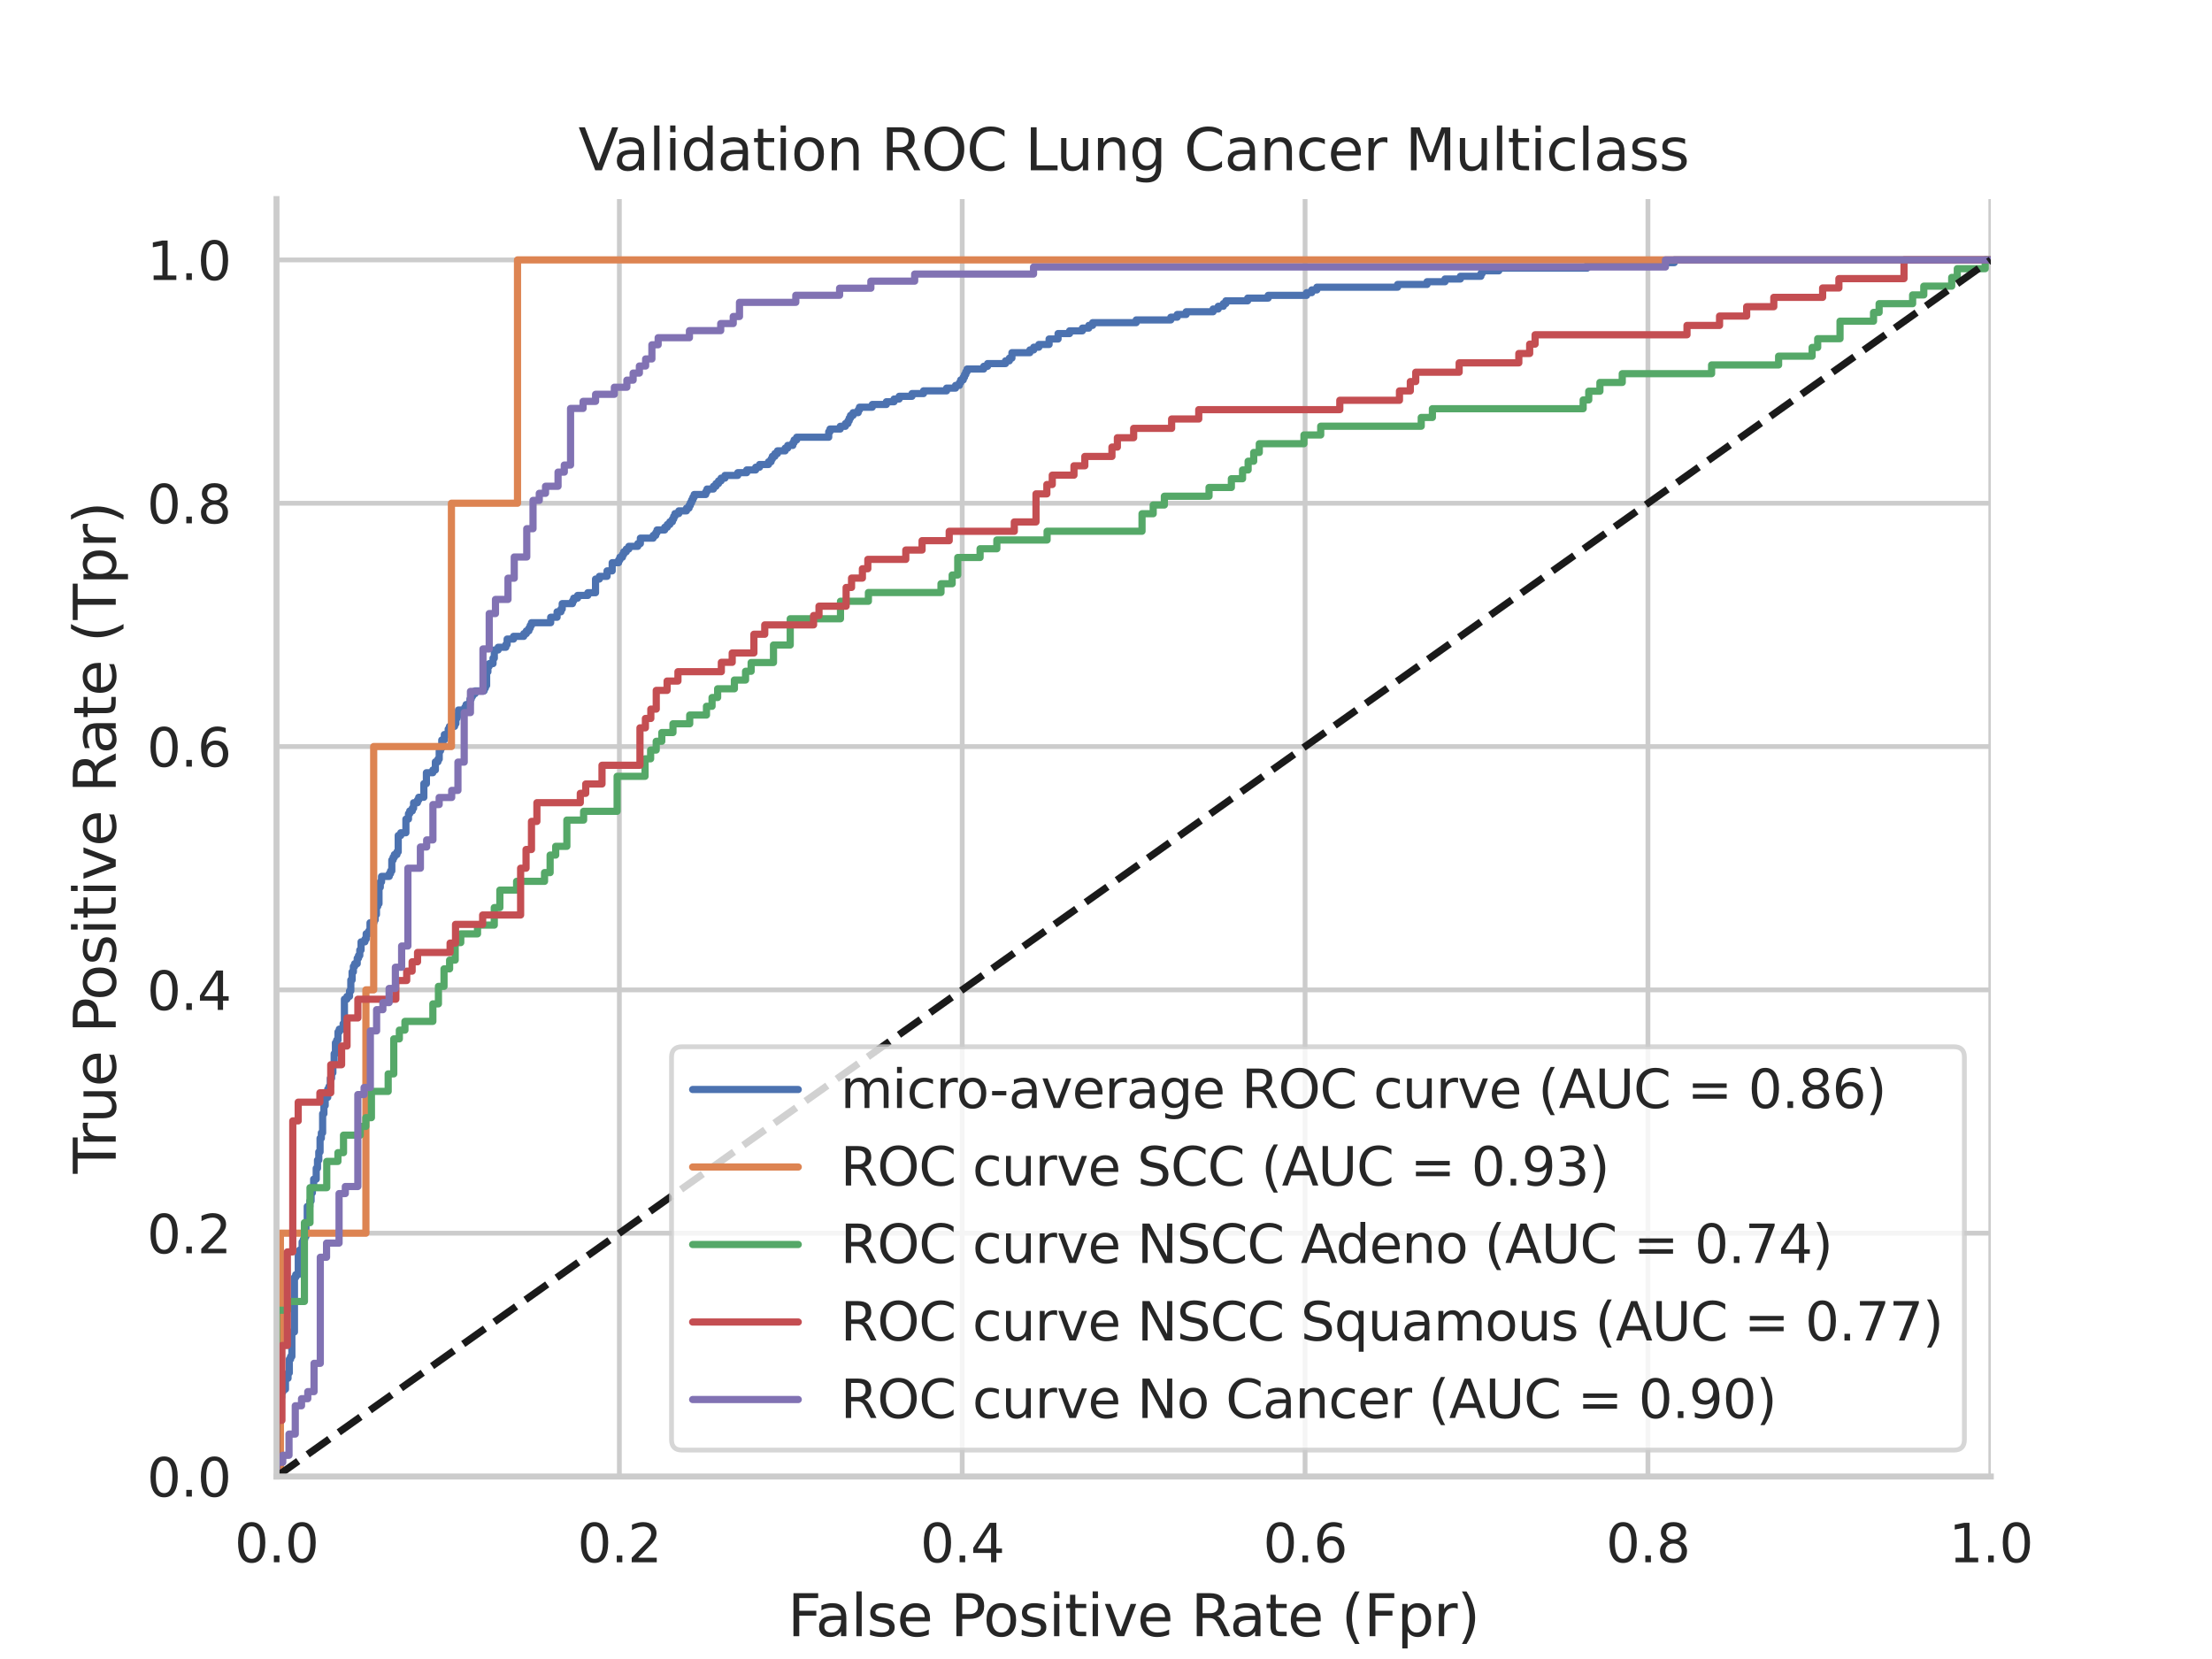 <?xml version="1.0" encoding="utf-8" standalone="no"?>
<!DOCTYPE svg PUBLIC "-//W3C//DTD SVG 1.1//EN"
  "http://www.w3.org/Graphics/SVG/1.1/DTD/svg11.dtd">
<svg xmlns:xlink="http://www.w3.org/1999/xlink" width="460.8pt" height="345.6pt" viewBox="0 0 460.8 345.6" xmlns="http://www.w3.org/2000/svg" version="1.1">
 <defs>
  <style type="text/css">*{stroke-linejoin: round; stroke-linecap: butt}</style>
 </defs>
 <g id="figure_1">
  <g id="patch_1">
   <path d="M 0 345.6 
L 460.8 345.6 
L 460.8 0 
L 0 0 
z
" style="fill: #ffffff"/>
  </g>
  <g id="axes_1">
   <g id="patch_2">
    <path d="M 57.6 307.584 
L 414.72 307.584 
L 414.72 41.472 
L 57.6 41.472 
z
" style="fill: #ffffff"/>
   </g>
   <g id="matplotlib.axis_1">
    <g id="xtick_1">
     <g id="line2d_1">
      <path d="M 57.6 307.584 
L 57.6 41.472 
" clip-path="url(#p65081be1b2)" style="fill: none; stroke: #cccccc; stroke-linecap: round"/>
     </g>
     <g id="text_1">
      <!-- 0.0 -->
      <g style="fill: #262626" transform="translate(48.853 325.442) scale(0.11 -0.11)">
       <defs>
        <path id="DejaVuSans-30" d="M 2034 4250 
Q 1547 4250 1301 3770 
Q 1056 3291 1056 2328 
Q 1056 1369 1301 889 
Q 1547 409 2034 409 
Q 2525 409 2770 889 
Q 3016 1369 3016 2328 
Q 3016 3291 2770 3770 
Q 2525 4250 2034 4250 
z
M 2034 4750 
Q 2819 4750 3233 4129 
Q 3647 3509 3647 2328 
Q 3647 1150 3233 529 
Q 2819 -91 2034 -91 
Q 1250 -91 836 529 
Q 422 1150 422 2328 
Q 422 3509 836 4129 
Q 1250 4750 2034 4750 
z
" transform="scale(0.016)"/>
        <path id="DejaVuSans-2e" d="M 684 794 
L 1344 794 
L 1344 0 
L 684 0 
L 684 794 
z
" transform="scale(0.016)"/>
       </defs>
       <use xlink:href="#DejaVuSans-30"/>
       <use xlink:href="#DejaVuSans-2e" x="63.623"/>
       <use xlink:href="#DejaVuSans-30" x="95.41"/>
      </g>
     </g>
    </g>
    <g id="xtick_2">
     <g id="line2d_2">
      <path d="M 129.024 307.584 
L 129.024 41.472 
" clip-path="url(#p65081be1b2)" style="fill: none; stroke: #cccccc; stroke-linecap: round"/>
     </g>
     <g id="text_2">
      <!-- 0.2 -->
      <g style="fill: #262626" transform="translate(120.277 325.442) scale(0.11 -0.11)">
       <defs>
        <path id="DejaVuSans-32" d="M 1228 531 
L 3431 531 
L 3431 0 
L 469 0 
L 469 531 
Q 828 903 1448 1529 
Q 2069 2156 2228 2338 
Q 2531 2678 2651 2914 
Q 2772 3150 2772 3378 
Q 2772 3750 2511 3984 
Q 2250 4219 1831 4219 
Q 1534 4219 1204 4116 
Q 875 4013 500 3803 
L 500 4441 
Q 881 4594 1212 4672 
Q 1544 4750 1819 4750 
Q 2544 4750 2975 4387 
Q 3406 4025 3406 3419 
Q 3406 3131 3298 2873 
Q 3191 2616 2906 2266 
Q 2828 2175 2409 1742 
Q 1991 1309 1228 531 
z
" transform="scale(0.016)"/>
       </defs>
       <use xlink:href="#DejaVuSans-30"/>
       <use xlink:href="#DejaVuSans-2e" x="63.623"/>
       <use xlink:href="#DejaVuSans-32" x="95.41"/>
      </g>
     </g>
    </g>
    <g id="xtick_3">
     <g id="line2d_3">
      <path d="M 200.448 307.584 
L 200.448 41.472 
" clip-path="url(#p65081be1b2)" style="fill: none; stroke: #cccccc; stroke-linecap: round"/>
     </g>
     <g id="text_3">
      <!-- 0.4 -->
      <g style="fill: #262626" transform="translate(191.701 325.442) scale(0.11 -0.11)">
       <defs>
        <path id="DejaVuSans-34" d="M 2419 4116 
L 825 1625 
L 2419 1625 
L 2419 4116 
z
M 2253 4666 
L 3047 4666 
L 3047 1625 
L 3713 1625 
L 3713 1100 
L 3047 1100 
L 3047 0 
L 2419 0 
L 2419 1100 
L 313 1100 
L 313 1709 
L 2253 4666 
z
" transform="scale(0.016)"/>
       </defs>
       <use xlink:href="#DejaVuSans-30"/>
       <use xlink:href="#DejaVuSans-2e" x="63.623"/>
       <use xlink:href="#DejaVuSans-34" x="95.41"/>
      </g>
     </g>
    </g>
    <g id="xtick_4">
     <g id="line2d_4">
      <path d="M 271.872 307.584 
L 271.872 41.472 
" clip-path="url(#p65081be1b2)" style="fill: none; stroke: #cccccc; stroke-linecap: round"/>
     </g>
     <g id="text_4">
      <!-- 0.6 -->
      <g style="fill: #262626" transform="translate(263.125 325.442) scale(0.11 -0.11)">
       <defs>
        <path id="DejaVuSans-36" d="M 2113 2584 
Q 1688 2584 1439 2293 
Q 1191 2003 1191 1497 
Q 1191 994 1439 701 
Q 1688 409 2113 409 
Q 2538 409 2786 701 
Q 3034 994 3034 1497 
Q 3034 2003 2786 2293 
Q 2538 2584 2113 2584 
z
M 3366 4563 
L 3366 3988 
Q 3128 4100 2886 4159 
Q 2644 4219 2406 4219 
Q 1781 4219 1451 3797 
Q 1122 3375 1075 2522 
Q 1259 2794 1537 2939 
Q 1816 3084 2150 3084 
Q 2853 3084 3261 2657 
Q 3669 2231 3669 1497 
Q 3669 778 3244 343 
Q 2819 -91 2113 -91 
Q 1303 -91 875 529 
Q 447 1150 447 2328 
Q 447 3434 972 4092 
Q 1497 4750 2381 4750 
Q 2619 4750 2861 4703 
Q 3103 4656 3366 4563 
z
" transform="scale(0.016)"/>
       </defs>
       <use xlink:href="#DejaVuSans-30"/>
       <use xlink:href="#DejaVuSans-2e" x="63.623"/>
       <use xlink:href="#DejaVuSans-36" x="95.41"/>
      </g>
     </g>
    </g>
    <g id="xtick_5">
     <g id="line2d_5">
      <path d="M 343.296 307.584 
L 343.296 41.472 
" clip-path="url(#p65081be1b2)" style="fill: none; stroke: #cccccc; stroke-linecap: round"/>
     </g>
     <g id="text_5">
      <!-- 0.8 -->
      <g style="fill: #262626" transform="translate(334.549 325.442) scale(0.11 -0.11)">
       <defs>
        <path id="DejaVuSans-38" d="M 2034 2216 
Q 1584 2216 1326 1975 
Q 1069 1734 1069 1313 
Q 1069 891 1326 650 
Q 1584 409 2034 409 
Q 2484 409 2743 651 
Q 3003 894 3003 1313 
Q 3003 1734 2745 1975 
Q 2488 2216 2034 2216 
z
M 1403 2484 
Q 997 2584 770 2862 
Q 544 3141 544 3541 
Q 544 4100 942 4425 
Q 1341 4750 2034 4750 
Q 2731 4750 3128 4425 
Q 3525 4100 3525 3541 
Q 3525 3141 3298 2862 
Q 3072 2584 2669 2484 
Q 3125 2378 3379 2068 
Q 3634 1759 3634 1313 
Q 3634 634 3220 271 
Q 2806 -91 2034 -91 
Q 1263 -91 848 271 
Q 434 634 434 1313 
Q 434 1759 690 2068 
Q 947 2378 1403 2484 
z
M 1172 3481 
Q 1172 3119 1398 2916 
Q 1625 2713 2034 2713 
Q 2441 2713 2670 2916 
Q 2900 3119 2900 3481 
Q 2900 3844 2670 4047 
Q 2441 4250 2034 4250 
Q 1625 4250 1398 4047 
Q 1172 3844 1172 3481 
z
" transform="scale(0.016)"/>
       </defs>
       <use xlink:href="#DejaVuSans-30"/>
       <use xlink:href="#DejaVuSans-2e" x="63.623"/>
       <use xlink:href="#DejaVuSans-38" x="95.41"/>
      </g>
     </g>
    </g>
    <g id="xtick_6">
     <g id="line2d_6">
      <path d="M 414.72 307.584 
L 414.72 41.472 
" clip-path="url(#p65081be1b2)" style="fill: none; stroke: #cccccc; stroke-linecap: round"/>
     </g>
     <g id="text_6">
      <!-- 1.0 -->
      <g style="fill: #262626" transform="translate(405.973 325.442) scale(0.11 -0.11)">
       <defs>
        <path id="DejaVuSans-31" d="M 794 531 
L 1825 531 
L 1825 4091 
L 703 3866 
L 703 4441 
L 1819 4666 
L 2450 4666 
L 2450 531 
L 3481 531 
L 3481 0 
L 794 0 
L 794 531 
z
" transform="scale(0.016)"/>
       </defs>
       <use xlink:href="#DejaVuSans-31"/>
       <use xlink:href="#DejaVuSans-2e" x="63.623"/>
       <use xlink:href="#DejaVuSans-30" x="95.41"/>
      </g>
     </g>
    </g>
    <g id="text_7">
     <!-- False Positive Rate (Fpr) -->
     <g style="fill: #262626" transform="translate(164.085 340.848) scale(0.12 -0.12)">
      <defs>
       <path id="DejaVuSans-46" d="M 628 4666 
L 3309 4666 
L 3309 4134 
L 1259 4134 
L 1259 2759 
L 3109 2759 
L 3109 2228 
L 1259 2228 
L 1259 0 
L 628 0 
L 628 4666 
z
" transform="scale(0.016)"/>
       <path id="DejaVuSans-61" d="M 2194 1759 
Q 1497 1759 1228 1600 
Q 959 1441 959 1056 
Q 959 750 1161 570 
Q 1363 391 1709 391 
Q 2188 391 2477 730 
Q 2766 1069 2766 1631 
L 2766 1759 
L 2194 1759 
z
M 3341 1997 
L 3341 0 
L 2766 0 
L 2766 531 
Q 2569 213 2275 61 
Q 1981 -91 1556 -91 
Q 1019 -91 701 211 
Q 384 513 384 1019 
Q 384 1609 779 1909 
Q 1175 2209 1959 2209 
L 2766 2209 
L 2766 2266 
Q 2766 2663 2505 2880 
Q 2244 3097 1772 3097 
Q 1472 3097 1187 3025 
Q 903 2953 641 2809 
L 641 3341 
Q 956 3463 1253 3523 
Q 1550 3584 1831 3584 
Q 2591 3584 2966 3190 
Q 3341 2797 3341 1997 
z
" transform="scale(0.016)"/>
       <path id="DejaVuSans-6c" d="M 603 4863 
L 1178 4863 
L 1178 0 
L 603 0 
L 603 4863 
z
" transform="scale(0.016)"/>
       <path id="DejaVuSans-73" d="M 2834 3397 
L 2834 2853 
Q 2591 2978 2328 3040 
Q 2066 3103 1784 3103 
Q 1356 3103 1142 2972 
Q 928 2841 928 2578 
Q 928 2378 1081 2264 
Q 1234 2150 1697 2047 
L 1894 2003 
Q 2506 1872 2764 1633 
Q 3022 1394 3022 966 
Q 3022 478 2636 193 
Q 2250 -91 1575 -91 
Q 1294 -91 989 -36 
Q 684 19 347 128 
L 347 722 
Q 666 556 975 473 
Q 1284 391 1588 391 
Q 1994 391 2212 530 
Q 2431 669 2431 922 
Q 2431 1156 2273 1281 
Q 2116 1406 1581 1522 
L 1381 1569 
Q 847 1681 609 1914 
Q 372 2147 372 2553 
Q 372 3047 722 3315 
Q 1072 3584 1716 3584 
Q 2034 3584 2315 3537 
Q 2597 3491 2834 3397 
z
" transform="scale(0.016)"/>
       <path id="DejaVuSans-65" d="M 3597 1894 
L 3597 1613 
L 953 1613 
Q 991 1019 1311 708 
Q 1631 397 2203 397 
Q 2534 397 2845 478 
Q 3156 559 3463 722 
L 3463 178 
Q 3153 47 2828 -22 
Q 2503 -91 2169 -91 
Q 1331 -91 842 396 
Q 353 884 353 1716 
Q 353 2575 817 3079 
Q 1281 3584 2069 3584 
Q 2775 3584 3186 3129 
Q 3597 2675 3597 1894 
z
M 3022 2063 
Q 3016 2534 2758 2815 
Q 2500 3097 2075 3097 
Q 1594 3097 1305 2825 
Q 1016 2553 972 2059 
L 3022 2063 
z
" transform="scale(0.016)"/>
       <path id="DejaVuSans-20" transform="scale(0.016)"/>
       <path id="DejaVuSans-50" d="M 1259 4147 
L 1259 2394 
L 2053 2394 
Q 2494 2394 2734 2622 
Q 2975 2850 2975 3272 
Q 2975 3691 2734 3919 
Q 2494 4147 2053 4147 
L 1259 4147 
z
M 628 4666 
L 2053 4666 
Q 2838 4666 3239 4311 
Q 3641 3956 3641 3272 
Q 3641 2581 3239 2228 
Q 2838 1875 2053 1875 
L 1259 1875 
L 1259 0 
L 628 0 
L 628 4666 
z
" transform="scale(0.016)"/>
       <path id="DejaVuSans-6f" d="M 1959 3097 
Q 1497 3097 1228 2736 
Q 959 2375 959 1747 
Q 959 1119 1226 758 
Q 1494 397 1959 397 
Q 2419 397 2687 759 
Q 2956 1122 2956 1747 
Q 2956 2369 2687 2733 
Q 2419 3097 1959 3097 
z
M 1959 3584 
Q 2709 3584 3137 3096 
Q 3566 2609 3566 1747 
Q 3566 888 3137 398 
Q 2709 -91 1959 -91 
Q 1206 -91 779 398 
Q 353 888 353 1747 
Q 353 2609 779 3096 
Q 1206 3584 1959 3584 
z
" transform="scale(0.016)"/>
       <path id="DejaVuSans-69" d="M 603 3500 
L 1178 3500 
L 1178 0 
L 603 0 
L 603 3500 
z
M 603 4863 
L 1178 4863 
L 1178 4134 
L 603 4134 
L 603 4863 
z
" transform="scale(0.016)"/>
       <path id="DejaVuSans-74" d="M 1172 4494 
L 1172 3500 
L 2356 3500 
L 2356 3053 
L 1172 3053 
L 1172 1153 
Q 1172 725 1289 603 
Q 1406 481 1766 481 
L 2356 481 
L 2356 0 
L 1766 0 
Q 1100 0 847 248 
Q 594 497 594 1153 
L 594 3053 
L 172 3053 
L 172 3500 
L 594 3500 
L 594 4494 
L 1172 4494 
z
" transform="scale(0.016)"/>
       <path id="DejaVuSans-76" d="M 191 3500 
L 800 3500 
L 1894 563 
L 2988 3500 
L 3597 3500 
L 2284 0 
L 1503 0 
L 191 3500 
z
" transform="scale(0.016)"/>
       <path id="DejaVuSans-52" d="M 2841 2188 
Q 3044 2119 3236 1894 
Q 3428 1669 3622 1275 
L 4263 0 
L 3584 0 
L 2988 1197 
Q 2756 1666 2539 1819 
Q 2322 1972 1947 1972 
L 1259 1972 
L 1259 0 
L 628 0 
L 628 4666 
L 2053 4666 
Q 2853 4666 3247 4331 
Q 3641 3997 3641 3322 
Q 3641 2881 3436 2590 
Q 3231 2300 2841 2188 
z
M 1259 4147 
L 1259 2491 
L 2053 2491 
Q 2509 2491 2742 2702 
Q 2975 2913 2975 3322 
Q 2975 3731 2742 3939 
Q 2509 4147 2053 4147 
L 1259 4147 
z
" transform="scale(0.016)"/>
       <path id="DejaVuSans-28" d="M 1984 4856 
Q 1566 4138 1362 3434 
Q 1159 2731 1159 2009 
Q 1159 1288 1364 580 
Q 1569 -128 1984 -844 
L 1484 -844 
Q 1016 -109 783 600 
Q 550 1309 550 2009 
Q 550 2706 781 3412 
Q 1013 4119 1484 4856 
L 1984 4856 
z
" transform="scale(0.016)"/>
       <path id="DejaVuSans-70" d="M 1159 525 
L 1159 -1331 
L 581 -1331 
L 581 3500 
L 1159 3500 
L 1159 2969 
Q 1341 3281 1617 3432 
Q 1894 3584 2278 3584 
Q 2916 3584 3314 3078 
Q 3713 2572 3713 1747 
Q 3713 922 3314 415 
Q 2916 -91 2278 -91 
Q 1894 -91 1617 61 
Q 1341 213 1159 525 
z
M 3116 1747 
Q 3116 2381 2855 2742 
Q 2594 3103 2138 3103 
Q 1681 3103 1420 2742 
Q 1159 2381 1159 1747 
Q 1159 1113 1420 752 
Q 1681 391 2138 391 
Q 2594 391 2855 752 
Q 3116 1113 3116 1747 
z
" transform="scale(0.016)"/>
       <path id="DejaVuSans-72" d="M 2631 2963 
Q 2534 3019 2420 3045 
Q 2306 3072 2169 3072 
Q 1681 3072 1420 2755 
Q 1159 2438 1159 1844 
L 1159 0 
L 581 0 
L 581 3500 
L 1159 3500 
L 1159 2956 
Q 1341 3275 1631 3429 
Q 1922 3584 2338 3584 
Q 2397 3584 2469 3576 
Q 2541 3569 2628 3553 
L 2631 2963 
z
" transform="scale(0.016)"/>
       <path id="DejaVuSans-29" d="M 513 4856 
L 1013 4856 
Q 1481 4119 1714 3412 
Q 1947 2706 1947 2009 
Q 1947 1309 1714 600 
Q 1481 -109 1013 -844 
L 513 -844 
Q 928 -128 1133 580 
Q 1338 1288 1338 2009 
Q 1338 2731 1133 3434 
Q 928 4138 513 4856 
z
" transform="scale(0.016)"/>
      </defs>
      <use xlink:href="#DejaVuSans-46"/>
      <use xlink:href="#DejaVuSans-61" x="48.395"/>
      <use xlink:href="#DejaVuSans-6c" x="109.674"/>
      <use xlink:href="#DejaVuSans-73" x="137.457"/>
      <use xlink:href="#DejaVuSans-65" x="189.557"/>
      <use xlink:href="#DejaVuSans-20" x="251.08"/>
      <use xlink:href="#DejaVuSans-50" x="282.867"/>
      <use xlink:href="#DejaVuSans-6f" x="339.545"/>
      <use xlink:href="#DejaVuSans-73" x="400.727"/>
      <use xlink:href="#DejaVuSans-69" x="452.826"/>
      <use xlink:href="#DejaVuSans-74" x="480.609"/>
      <use xlink:href="#DejaVuSans-69" x="519.818"/>
      <use xlink:href="#DejaVuSans-76" x="547.602"/>
      <use xlink:href="#DejaVuSans-65" x="606.781"/>
      <use xlink:href="#DejaVuSans-20" x="668.305"/>
      <use xlink:href="#DejaVuSans-52" x="700.092"/>
      <use xlink:href="#DejaVuSans-61" x="767.324"/>
      <use xlink:href="#DejaVuSans-74" x="828.604"/>
      <use xlink:href="#DejaVuSans-65" x="867.812"/>
      <use xlink:href="#DejaVuSans-20" x="929.336"/>
      <use xlink:href="#DejaVuSans-28" x="961.123"/>
      <use xlink:href="#DejaVuSans-46" x="1000.137"/>
      <use xlink:href="#DejaVuSans-70" x="1057.656"/>
      <use xlink:href="#DejaVuSans-72" x="1121.133"/>
      <use xlink:href="#DejaVuSans-29" x="1162.246"/>
     </g>
    </g>
   </g>
   <g id="matplotlib.axis_2">
    <g id="ytick_1">
     <g id="line2d_7">
      <path d="M 57.6 307.584 
L 414.72 307.584 
" clip-path="url(#p65081be1b2)" style="fill: none; stroke: #cccccc; stroke-linecap: round"/>
     </g>
     <g id="text_8">
      <!-- 0.0 -->
      <g style="fill: #262626" transform="translate(30.607 311.763) scale(0.11 -0.11)">
       <use xlink:href="#DejaVuSans-30"/>
       <use xlink:href="#DejaVuSans-2e" x="63.623"/>
       <use xlink:href="#DejaVuSans-30" x="95.41"/>
      </g>
     </g>
    </g>
    <g id="ytick_2">
     <g id="line2d_8">
      <path d="M 57.6 256.896 
L 414.72 256.896 
" clip-path="url(#p65081be1b2)" style="fill: none; stroke: #cccccc; stroke-linecap: round"/>
     </g>
     <g id="text_9">
      <!-- 0.2 -->
      <g style="fill: #262626" transform="translate(30.607 261.075) scale(0.11 -0.11)">
       <use xlink:href="#DejaVuSans-30"/>
       <use xlink:href="#DejaVuSans-2e" x="63.623"/>
       <use xlink:href="#DejaVuSans-32" x="95.41"/>
      </g>
     </g>
    </g>
    <g id="ytick_3">
     <g id="line2d_9">
      <path d="M 57.6 206.208 
L 414.72 206.208 
" clip-path="url(#p65081be1b2)" style="fill: none; stroke: #cccccc; stroke-linecap: round"/>
     </g>
     <g id="text_10">
      <!-- 0.4 -->
      <g style="fill: #262626" transform="translate(30.607 210.387) scale(0.11 -0.11)">
       <use xlink:href="#DejaVuSans-30"/>
       <use xlink:href="#DejaVuSans-2e" x="63.623"/>
       <use xlink:href="#DejaVuSans-34" x="95.41"/>
      </g>
     </g>
    </g>
    <g id="ytick_4">
     <g id="line2d_10">
      <path d="M 57.6 155.52 
L 414.72 155.52 
" clip-path="url(#p65081be1b2)" style="fill: none; stroke: #cccccc; stroke-linecap: round"/>
     </g>
     <g id="text_11">
      <!-- 0.6 -->
      <g style="fill: #262626" transform="translate(30.607 159.699) scale(0.11 -0.11)">
       <use xlink:href="#DejaVuSans-30"/>
       <use xlink:href="#DejaVuSans-2e" x="63.623"/>
       <use xlink:href="#DejaVuSans-36" x="95.41"/>
      </g>
     </g>
    </g>
    <g id="ytick_5">
     <g id="line2d_11">
      <path d="M 57.6 104.832 
L 414.72 104.832 
" clip-path="url(#p65081be1b2)" style="fill: none; stroke: #cccccc; stroke-linecap: round"/>
     </g>
     <g id="text_12">
      <!-- 0.8 -->
      <g style="fill: #262626" transform="translate(30.607 109.011) scale(0.11 -0.11)">
       <use xlink:href="#DejaVuSans-30"/>
       <use xlink:href="#DejaVuSans-2e" x="63.623"/>
       <use xlink:href="#DejaVuSans-38" x="95.41"/>
      </g>
     </g>
    </g>
    <g id="ytick_6">
     <g id="line2d_12">
      <path d="M 57.6 54.144 
L 414.72 54.144 
" clip-path="url(#p65081be1b2)" style="fill: none; stroke: #cccccc; stroke-linecap: round"/>
     </g>
     <g id="text_13">
      <!-- 1.0 -->
      <g style="fill: #262626" transform="translate(30.607 58.323) scale(0.11 -0.11)">
       <use xlink:href="#DejaVuSans-31"/>
       <use xlink:href="#DejaVuSans-2e" x="63.623"/>
       <use xlink:href="#DejaVuSans-30" x="95.41"/>
      </g>
     </g>
    </g>
    <g id="text_14">
     <!-- True Positive Rate (Tpr) -->
     <g style="fill: #262626" transform="translate(24.111 244.493) rotate(-90) scale(0.12 -0.12)">
      <defs>
       <path id="DejaVuSans-54" d="M -19 4666 
L 3928 4666 
L 3928 4134 
L 2272 4134 
L 2272 0 
L 1638 0 
L 1638 4134 
L -19 4134 
L -19 4666 
z
" transform="scale(0.016)"/>
       <path id="DejaVuSans-75" d="M 544 1381 
L 544 3500 
L 1119 3500 
L 1119 1403 
Q 1119 906 1312 657 
Q 1506 409 1894 409 
Q 2359 409 2629 706 
Q 2900 1003 2900 1516 
L 2900 3500 
L 3475 3500 
L 3475 0 
L 2900 0 
L 2900 538 
Q 2691 219 2414 64 
Q 2138 -91 1772 -91 
Q 1169 -91 856 284 
Q 544 659 544 1381 
z
M 1991 3584 
L 1991 3584 
z
" transform="scale(0.016)"/>
      </defs>
      <use xlink:href="#DejaVuSans-54"/>
      <use xlink:href="#DejaVuSans-72" x="46.334"/>
      <use xlink:href="#DejaVuSans-75" x="87.447"/>
      <use xlink:href="#DejaVuSans-65" x="150.826"/>
      <use xlink:href="#DejaVuSans-20" x="212.35"/>
      <use xlink:href="#DejaVuSans-50" x="244.137"/>
      <use xlink:href="#DejaVuSans-6f" x="300.814"/>
      <use xlink:href="#DejaVuSans-73" x="361.996"/>
      <use xlink:href="#DejaVuSans-69" x="414.096"/>
      <use xlink:href="#DejaVuSans-74" x="441.879"/>
      <use xlink:href="#DejaVuSans-69" x="481.088"/>
      <use xlink:href="#DejaVuSans-76" x="508.871"/>
      <use xlink:href="#DejaVuSans-65" x="568.051"/>
      <use xlink:href="#DejaVuSans-20" x="629.574"/>
      <use xlink:href="#DejaVuSans-52" x="661.361"/>
      <use xlink:href="#DejaVuSans-61" x="728.594"/>
      <use xlink:href="#DejaVuSans-74" x="789.873"/>
      <use xlink:href="#DejaVuSans-65" x="829.082"/>
      <use xlink:href="#DejaVuSans-20" x="890.605"/>
      <use xlink:href="#DejaVuSans-28" x="922.393"/>
      <use xlink:href="#DejaVuSans-54" x="961.406"/>
      <use xlink:href="#DejaVuSans-70" x="1022.49"/>
      <use xlink:href="#DejaVuSans-72" x="1085.967"/>
      <use xlink:href="#DejaVuSans-29" x="1127.08"/>
     </g>
    </g>
   </g>
   <g id="line2d_13">
    <path d="M 57.6 307.584 
L 57.6 298.492 
L 57.867 298.492 
L 57.867 295.082 
L 58.134 295.082 
L 58.134 291.673 
L 58.401 291.673 
L 58.401 291.105 
L 58.668 291.105 
L 58.668 289.968 
L 58.935 289.968 
L 58.935 289.4 
L 59.468 289.4 
L 59.468 287.127 
L 60.002 287.127 
L 60.002 285.99 
L 60.269 285.99 
L 60.269 283.149 
L 60.536 283.149 
L 60.536 282.581 
L 60.803 282.581 
L 60.803 277.467 
L 61.337 277.467 
L 61.337 266.102 
L 61.604 266.102 
L 61.604 265.533 
L 62.137 265.533 
L 62.137 261.556 
L 62.404 261.556 
L 62.404 260.419 
L 62.938 260.419 
L 62.938 258.714 
L 63.205 258.714 
L 63.205 258.146 
L 63.472 258.146 
L 63.472 257.578 
L 63.739 257.578 
L 63.739 254.737 
L 64.006 254.737 
L 64.006 251.327 
L 64.54 251.327 
L 64.54 250.191 
L 64.806 250.191 
L 64.806 248.486 
L 65.073 248.486 
L 65.073 247.349 
L 65.34 247.349 
L 65.34 245.645 
L 65.874 245.645 
L 65.874 243.372 
L 66.141 243.372 
L 66.141 241.667 
L 66.408 241.667 
L 66.408 239.962 
L 66.675 239.962 
L 66.675 237.121 
L 66.942 237.121 
L 66.942 235.984 
L 67.209 235.984 
L 67.209 232.007 
L 67.476 232.007 
L 67.476 230.302 
L 67.742 230.302 
L 67.742 228.597 
L 68.276 228.597 
L 68.276 226.892 
L 68.543 226.892 
L 68.543 226.324 
L 68.81 226.324 
L 68.81 224.619 
L 69.077 224.619 
L 69.077 223.483 
L 69.344 223.483 
L 69.344 221.778 
L 69.611 221.778 
L 69.611 219.505 
L 69.878 219.505 
L 69.878 217.232 
L 70.145 217.232 
L 70.145 216.664 
L 70.411 216.664 
L 70.411 214.959 
L 70.678 214.959 
L 70.678 214.391 
L 71.479 214.391 
L 71.479 213.254 
L 71.746 213.254 
L 71.746 208.14 
L 72.28 208.14 
L 72.28 207.572 
L 72.814 207.572 
L 72.814 206.435 
L 73.081 206.435 
L 73.081 204.162 
L 73.347 204.162 
L 73.347 202.458 
L 73.614 202.458 
L 73.614 201.321 
L 73.881 201.321 
L 73.881 200.753 
L 74.415 200.753 
L 74.415 199.616 
L 74.682 199.616 
L 74.682 199.048 
L 74.949 199.048 
L 74.949 197.912 
L 75.216 197.912 
L 75.216 196.207 
L 76.017 196.207 
L 76.017 195.639 
L 76.283 195.639 
L 76.283 194.502 
L 76.817 194.502 
L 76.817 193.934 
L 77.084 193.934 
L 77.084 192.229 
L 77.885 192.229 
L 77.885 191.661 
L 78.152 191.661 
L 78.152 190.524 
L 78.419 190.524 
L 78.419 188.82 
L 78.686 188.82 
L 78.686 188.251 
L 78.952 188.251 
L 78.952 184.842 
L 79.219 184.842 
L 79.219 183.705 
L 79.486 183.705 
L 79.486 182.569 
L 81.088 182.569 
L 81.088 182.001 
L 81.355 182.001 
L 81.355 181.432 
L 81.622 181.432 
L 81.622 179.159 
L 81.888 179.159 
L 81.888 178.591 
L 82.155 178.591 
L 82.155 178.023 
L 82.689 178.023 
L 82.689 177.454 
L 82.956 177.454 
L 82.956 174.045 
L 83.49 174.045 
L 83.49 173.477 
L 84.557 173.477 
L 84.557 170.635 
L 85.091 170.635 
L 85.091 169.499 
L 85.358 169.499 
L 85.358 168.931 
L 85.892 168.931 
L 85.892 168.362 
L 86.159 168.362 
L 86.159 167.226 
L 86.96 167.226 
L 86.96 166.658 
L 87.227 166.658 
L 87.227 166.089 
L 88.294 166.089 
L 88.294 163.248 
L 88.828 163.248 
L 88.828 160.975 
L 90.163 160.975 
L 90.163 160.407 
L 90.696 160.407 
L 90.696 158.702 
L 91.23 158.702 
L 91.23 158.134 
L 91.497 158.134 
L 91.497 156.429 
L 91.764 156.429 
L 91.764 155.861 
L 92.031 155.861 
L 92.031 154.156 
L 92.565 154.156 
L 92.565 153.02 
L 93.365 153.02 
L 93.365 151.883 
L 93.632 151.883 
L 93.632 151.315 
L 94.7 151.315 
L 94.7 150.747 
L 94.967 150.747 
L 94.967 149.61 
L 95.234 149.61 
L 95.234 149.042 
L 95.501 149.042 
L 95.501 147.905 
L 96.835 147.905 
L 96.835 147.337 
L 97.102 147.337 
L 97.102 146.769 
L 97.903 146.769 
L 97.903 145.632 
L 98.17 145.632 
L 98.17 145.064 
L 98.437 145.064 
L 98.437 144.496 
L 98.97 144.496 
L 98.97 143.928 
L 100.839 143.928 
L 100.839 143.359 
L 101.106 143.359 
L 101.106 142.791 
L 101.373 142.791 
L 101.373 139.95 
L 101.639 139.95 
L 101.639 138.813 
L 101.906 138.813 
L 101.906 138.245 
L 102.707 138.245 
L 102.707 137.109 
L 102.974 137.109 
L 102.974 135.404 
L 103.775 135.404 
L 103.775 134.836 
L 105.376 134.836 
L 105.376 134.267 
L 105.643 134.267 
L 105.643 133.131 
L 106.978 133.131 
L 106.978 132.563 
L 109.113 132.563 
L 109.113 131.994 
L 109.647 131.994 
L 109.647 131.426 
L 110.18 131.426 
L 110.18 130.858 
L 110.447 130.858 
L 110.447 130.29 
L 110.714 130.29 
L 110.714 129.721 
L 114.718 129.721 
L 114.718 128.585 
L 116.052 128.585 
L 116.052 127.448 
L 116.853 127.448 
L 116.853 126.88 
L 117.12 126.88 
L 117.12 125.744 
L 119.255 125.744 
L 119.255 125.175 
L 119.522 125.175 
L 119.522 124.607 
L 120.323 124.607 
L 120.323 124.039 
L 122.458 124.039 
L 122.458 123.471 
L 124.06 123.471 
L 124.06 120.629 
L 124.86 120.629 
L 124.86 120.061 
L 126.462 120.061 
L 126.462 118.925 
L 127.529 118.925 
L 127.529 117.22 
L 128.864 117.22 
L 128.864 116.652 
L 129.131 116.652 
L 129.131 116.083 
L 129.665 116.083 
L 129.665 115.515 
L 129.931 115.515 
L 129.931 114.947 
L 130.465 114.947 
L 130.465 114.379 
L 130.999 114.379 
L 130.999 113.81 
L 132.867 113.81 
L 132.867 113.242 
L 133.401 113.242 
L 133.401 112.106 
L 136.07 112.106 
L 136.07 111.537 
L 136.604 111.537 
L 136.604 110.969 
L 136.871 110.969 
L 136.871 110.401 
L 138.472 110.401 
L 138.472 109.833 
L 139.006 109.833 
L 139.006 109.264 
L 139.54 109.264 
L 139.54 108.696 
L 140.074 108.696 
L 140.074 108.128 
L 140.341 108.128 
L 140.341 107.56 
L 140.608 107.56 
L 140.608 106.991 
L 141.408 106.991 
L 141.408 106.423 
L 143.01 106.423 
L 143.01 105.855 
L 143.544 105.855 
L 143.544 105.287 
L 143.811 105.287 
L 143.811 104.718 
L 144.077 104.718 
L 144.077 104.15 
L 144.344 104.15 
L 144.344 103.582 
L 144.611 103.582 
L 144.611 103.014 
L 147.013 103.014 
L 147.013 102.445 
L 147.28 102.445 
L 147.28 101.877 
L 148.615 101.877 
L 148.615 101.309 
L 149.149 101.309 
L 149.149 100.741 
L 149.683 100.741 
L 149.683 100.172 
L 150.216 100.172 
L 150.216 99.604 
L 151.017 99.604 
L 151.017 99.036 
L 153.686 99.036 
L 153.686 98.468 
L 155.554 98.468 
L 155.554 97.899 
L 157.423 97.899 
L 157.423 97.331 
L 158.223 97.331 
L 158.223 96.763 
L 160.092 96.763 
L 160.092 96.195 
L 160.626 96.195 
L 160.626 95.626 
L 160.893 95.626 
L 160.893 95.058 
L 161.426 95.058 
L 161.426 94.49 
L 161.96 94.49 
L 161.96 93.922 
L 163.562 93.922 
L 163.562 93.353 
L 164.095 93.353 
L 164.095 92.785 
L 165.163 92.785 
L 165.163 92.217 
L 165.43 92.217 
L 165.43 91.649 
L 165.964 91.649 
L 165.964 91.08 
L 172.636 91.08 
L 172.636 89.944 
L 172.903 89.944 
L 172.903 89.376 
L 175.039 89.376 
L 175.039 88.807 
L 176.106 88.807 
L 176.106 88.239 
L 176.64 88.239 
L 176.64 87.671 
L 176.907 87.671 
L 176.907 87.103 
L 177.174 87.103 
L 177.174 86.534 
L 177.708 86.534 
L 177.708 85.966 
L 178.775 85.966 
L 178.775 85.398 
L 179.042 85.398 
L 179.042 84.83 
L 181.711 84.83 
L 181.711 84.261 
L 184.647 84.261 
L 184.647 83.693 
L 186.249 83.693 
L 186.249 83.125 
L 187.316 83.125 
L 187.316 82.557 
L 189.985 82.557 
L 189.985 81.988 
L 192.387 81.988 
L 192.387 81.42 
L 197.192 81.42 
L 197.192 80.852 
L 199.06 80.852 
L 199.06 80.284 
L 199.861 80.284 
L 199.861 79.715 
L 200.128 79.715 
L 200.128 79.147 
L 200.662 79.147 
L 200.662 78.579 
L 200.928 78.579 
L 200.928 78.011 
L 201.195 78.011 
L 201.195 77.442 
L 201.462 77.442 
L 201.462 76.874 
L 204.932 76.874 
L 204.932 76.306 
L 205.733 76.306 
L 205.733 75.738 
L 209.469 75.738 
L 209.469 75.169 
L 210.27 75.169 
L 210.27 74.601 
L 210.804 74.601 
L 210.804 73.465 
L 214.541 73.465 
L 214.541 72.896 
L 215.341 72.896 
L 215.341 72.328 
L 216.409 72.328 
L 216.409 71.76 
L 218.544 71.76 
L 218.544 70.623 
L 220.413 70.623 
L 220.413 69.487 
L 222.815 69.487 
L 222.815 68.919 
L 225.484 68.919 
L 225.484 68.35 
L 226.818 68.35 
L 226.818 67.782 
L 227.619 67.782 
L 227.619 67.214 
L 236.694 67.214 
L 236.694 66.646 
L 243.9 66.646 
L 243.9 66.077 
L 245.235 66.077 
L 245.235 65.509 
L 247.103 65.509 
L 247.103 64.941 
L 252.708 64.941 
L 252.708 64.373 
L 253.776 64.373 
L 253.776 63.804 
L 254.843 63.804 
L 254.843 63.236 
L 255.377 63.236 
L 255.377 62.668 
L 259.915 62.668 
L 259.915 62.1 
L 264.185 62.1 
L 264.185 61.531 
L 272.192 61.531 
L 272.192 60.963 
L 273.26 60.963 
L 273.26 60.395 
L 274.328 60.395 
L 274.328 59.827 
L 291.143 59.827 
L 291.143 59.258 
L 297.281 59.258 
L 297.281 58.69 
L 301.018 58.69 
L 301.018 58.122 
L 304.221 58.122 
L 304.221 57.554 
L 308.491 57.554 
L 308.491 56.985 
L 308.758 56.985 
L 308.758 56.417 
L 312.228 56.417 
L 312.228 55.849 
L 330.645 55.849 
L 330.645 55.281 
L 332.246 55.281 
L 332.246 54.712 
L 348.794 54.712 
L 348.794 54.144 
L 414.72 54.144 
L 414.72 54.144 
" clip-path="url(#p65081be1b2)" style="fill: none; stroke: #4c72b0; stroke-width: 1.5; stroke-linecap: round"/>
   </g>
   <g id="line2d_14">
    <path d="M 57.6 307.584 
L 58.41 307.584 
L 58.41 256.896 
L 76.225 256.896 
L 76.225 206.208 
L 77.845 206.208 
L 77.845 155.52 
L 94.041 155.52 
L 94.041 104.832 
L 107.807 104.832 
L 107.807 54.144 
L 414.72 54.144 
" clip-path="url(#p65081be1b2)" style="fill: none; stroke: #dd8452; stroke-width: 1.5; stroke-linecap: round"/>
   </g>
   <g id="line2d_15">
    <path d="M 57.6 307.584 
L 57.6 272.941 
L 59.927 272.941 
L 59.927 271.118 
L 63.416 271.118 
L 63.416 254.708 
L 64.58 254.708 
L 64.58 247.415 
L 68.069 247.415 
L 68.069 241.945 
L 70.396 241.945 
L 70.396 240.122 
L 71.559 240.122 
L 71.559 236.475 
L 75.049 236.475 
L 75.049 234.652 
L 76.212 234.652 
L 76.212 232.828 
L 77.375 232.828 
L 77.375 227.358 
L 80.865 227.358 
L 80.865 223.712 
L 82.028 223.712 
L 82.028 216.419 
L 83.192 216.419 
L 83.192 214.595 
L 84.355 214.595 
L 84.355 212.772 
L 90.171 212.772 
L 90.171 209.125 
L 91.334 209.125 
L 91.334 205.479 
L 92.498 205.479 
L 92.498 201.832 
L 93.661 201.832 
L 93.661 200.009 
L 94.824 200.009 
L 94.824 196.362 
L 95.987 196.362 
L 95.987 194.539 
L 99.477 194.539 
L 99.477 192.716 
L 102.967 192.716 
L 102.967 189.069 
L 104.13 189.069 
L 104.13 185.422 
L 107.62 185.422 
L 107.62 183.599 
L 113.436 183.599 
L 113.436 181.776 
L 114.6 181.776 
L 114.6 178.129 
L 115.763 178.129 
L 115.763 176.306 
L 118.089 176.306 
L 118.089 170.836 
L 121.579 170.836 
L 121.579 169.012 
L 128.559 169.012 
L 128.559 161.719 
L 134.375 161.719 
L 134.375 158.073 
L 135.538 158.073 
L 135.538 156.249 
L 136.701 156.249 
L 136.701 154.426 
L 137.865 154.426 
L 137.865 152.603 
L 140.191 152.603 
L 140.191 150.779 
L 143.681 150.779 
L 143.681 148.956 
L 147.171 148.956 
L 147.171 147.133 
L 148.334 147.133 
L 148.334 145.309 
L 149.497 145.309 
L 149.497 143.486 
L 152.987 143.486 
L 152.987 141.663 
L 155.314 141.663 
L 155.314 139.84 
L 156.477 139.84 
L 156.477 138.016 
L 161.13 138.016 
L 161.13 134.37 
L 164.62 134.37 
L 164.62 128.9 
L 175.089 128.9 
L 175.089 125.253 
L 180.905 125.253 
L 180.905 123.43 
L 196.028 123.43 
L 196.028 121.606 
L 198.354 121.606 
L 198.354 119.783 
L 199.517 119.783 
L 199.517 116.137 
L 204.17 116.137 
L 204.17 114.313 
L 207.66 114.313 
L 207.66 112.49 
L 218.13 112.49 
L 218.13 110.667 
L 237.905 110.667 
L 237.905 107.02 
L 240.231 107.02 
L 240.231 105.197 
L 242.558 105.197 
L 242.558 103.373 
L 251.864 103.373 
L 251.864 101.55 
L 256.517 101.55 
L 256.517 99.727 
L 258.844 99.727 
L 258.844 97.903 
L 260.007 97.903 
L 260.007 96.08 
L 261.17 96.08 
L 261.17 94.257 
L 262.333 94.257 
L 262.333 92.433 
L 271.639 92.433 
L 271.639 90.61 
L 275.129 90.61 
L 275.129 88.787 
L 296.068 88.787 
L 296.068 86.964 
L 298.394 86.964 
L 298.394 85.14 
L 329.802 85.14 
L 329.802 83.317 
L 330.965 83.317 
L 330.965 81.494 
L 333.292 81.494 
L 333.292 79.67 
L 337.945 79.67 
L 337.945 77.847 
L 356.557 77.847 
L 356.557 76.024 
L 370.516 76.024 
L 370.516 74.2 
L 377.496 74.2 
L 377.496 72.377 
L 378.659 72.377 
L 378.659 70.554 
L 383.312 70.554 
L 383.312 66.907 
L 390.292 66.907 
L 390.292 65.084 
L 391.455 65.084 
L 391.455 63.261 
L 398.434 63.261 
L 398.434 61.437 
L 400.761 61.437 
L 400.761 59.614 
L 406.577 59.614 
L 406.577 57.791 
L 407.74 57.791 
L 407.74 55.967 
L 413.557 55.967 
L 413.557 54.144 
L 414.72 54.144 
L 414.72 54.144 
" clip-path="url(#p65081be1b2)" style="fill: none; stroke: #55a868; stroke-width: 1.5; stroke-linecap: round"/>
   </g>
   <g id="line2d_16">
    <path d="M 57.6 307.584 
L 57.6 295.887 
L 58.73 295.887 
L 58.73 280.29 
L 59.86 280.29 
L 59.86 260.795 
L 60.99 260.795 
L 60.99 233.502 
L 62.121 233.502 
L 62.121 229.602 
L 66.641 229.602 
L 66.641 227.653 
L 68.901 227.653 
L 68.901 221.804 
L 71.162 221.804 
L 71.162 217.905 
L 72.292 217.905 
L 72.292 212.057 
L 74.552 212.057 
L 74.552 208.158 
L 82.463 208.158 
L 82.463 204.258 
L 84.723 204.258 
L 84.723 202.309 
L 85.853 202.309 
L 85.853 200.359 
L 86.983 200.359 
L 86.983 198.41 
L 93.764 198.41 
L 93.764 196.46 
L 94.894 196.46 
L 94.894 192.561 
L 100.545 192.561 
L 100.545 190.612 
L 108.456 190.612 
L 108.456 180.864 
L 109.586 180.864 
L 109.586 176.965 
L 110.716 176.965 
L 110.716 171.116 
L 111.846 171.116 
L 111.846 167.217 
L 120.887 167.217 
L 120.887 165.268 
L 122.017 165.268 
L 122.017 163.318 
L 125.408 163.318 
L 125.408 159.419 
L 133.318 159.419 
L 133.318 151.621 
L 134.449 151.621 
L 134.449 149.671 
L 135.579 149.671 
L 135.579 147.722 
L 136.709 147.722 
L 136.709 143.823 
L 138.969 143.823 
L 138.969 141.873 
L 141.229 141.873 
L 141.229 139.924 
L 150.27 139.924 
L 150.27 137.974 
L 152.531 137.974 
L 152.531 136.025 
L 157.051 136.025 
L 157.051 132.126 
L 159.311 132.126 
L 159.311 130.176 
L 169.483 130.176 
L 169.483 128.226 
L 170.613 128.226 
L 170.613 126.277 
L 176.263 126.277 
L 176.263 122.378 
L 177.393 122.378 
L 177.393 120.428 
L 179.654 120.428 
L 179.654 118.479 
L 180.784 118.479 
L 180.784 116.529 
L 188.695 116.529 
L 188.695 114.58 
L 192.085 114.58 
L 192.085 112.63 
L 197.736 112.63 
L 197.736 110.681 
L 211.297 110.681 
L 211.297 108.731 
L 215.818 108.731 
L 215.818 102.882 
L 218.078 102.882 
L 218.078 100.933 
L 219.208 100.933 
L 219.208 98.983 
L 223.729 98.983 
L 223.729 97.034 
L 225.989 97.034 
L 225.989 95.084 
L 231.639 95.084 
L 231.639 93.135 
L 232.77 93.135 
L 232.77 91.185 
L 236.16 91.185 
L 236.16 89.236 
L 244.071 89.236 
L 244.071 87.286 
L 249.722 87.286 
L 249.722 85.337 
L 279.105 85.337 
L 279.105 83.387 
L 291.536 83.387 
L 291.536 81.438 
L 293.796 81.438 
L 293.796 79.488 
L 294.927 79.488 
L 294.927 77.538 
L 303.968 77.538 
L 303.968 75.589 
L 316.399 75.589 
L 316.399 73.639 
L 318.659 73.639 
L 318.659 71.69 
L 319.789 71.69 
L 319.789 69.74 
L 351.433 69.74 
L 351.433 67.791 
L 358.214 67.791 
L 358.214 65.841 
L 363.864 65.841 
L 363.864 63.892 
L 369.515 63.892 
L 369.515 61.942 
L 379.686 61.942 
L 379.686 59.993 
L 383.076 59.993 
L 383.076 58.043 
L 396.638 58.043 
L 396.638 54.144 
L 414.72 54.144 
L 414.72 54.144 
" clip-path="url(#p65081be1b2)" style="fill: none; stroke: #c44e52; stroke-width: 1.5; stroke-linecap: round"/>
   </g>
   <g id="line2d_17">
    <path d="M 57.6 307.584 
L 57.6 306.111 
L 57.6 304.637 
L 58.903 304.637 
L 58.903 303.164 
L 60.207 303.164 
L 60.207 298.743 
L 61.51 298.743 
L 61.51 292.849 
L 62.813 292.849 
L 62.813 291.376 
L 64.117 291.376 
L 64.117 289.902 
L 65.42 289.902 
L 65.42 284.008 
L 66.724 284.008 
L 66.724 261.906 
L 68.027 261.906 
L 68.027 258.959 
L 70.634 258.959 
L 70.634 248.644 
L 71.937 248.644 
L 71.937 247.171 
L 74.544 247.171 
L 74.544 228.016 
L 75.847 228.016 
L 75.847 226.542 
L 77.15 226.542 
L 77.15 214.754 
L 78.454 214.754 
L 78.454 210.334 
L 79.757 210.334 
L 79.757 208.86 
L 81.06 208.86 
L 81.06 205.913 
L 82.364 205.913 
L 82.364 201.493 
L 83.667 201.493 
L 83.667 197.072 
L 84.971 197.072 
L 84.971 180.864 
L 87.577 180.864 
L 87.577 176.444 
L 88.881 176.444 
L 88.881 174.97 
L 90.184 174.97 
L 90.184 167.603 
L 91.487 167.603 
L 91.487 166.129 
L 94.094 166.129 
L 94.094 164.656 
L 95.397 164.656 
L 95.397 158.762 
L 96.701 158.762 
L 96.701 148.447 
L 98.004 148.447 
L 98.004 144.027 
L 100.611 144.027 
L 100.611 135.186 
L 101.914 135.186 
L 101.914 127.818 
L 103.218 127.818 
L 103.218 124.871 
L 105.824 124.871 
L 105.824 120.451 
L 107.128 120.451 
L 107.128 116.031 
L 109.734 116.031 
L 109.734 110.137 
L 111.038 110.137 
L 111.038 104.243 
L 112.341 104.243 
L 112.341 102.769 
L 113.644 102.769 
L 113.644 101.296 
L 116.251 101.296 
L 116.251 98.349 
L 117.554 98.349 
L 117.554 96.875 
L 118.858 96.875 
L 118.858 85.087 
L 121.465 85.087 
L 121.465 83.614 
L 124.071 83.614 
L 124.071 82.14 
L 127.981 82.14 
L 127.981 80.667 
L 130.588 80.667 
L 130.588 79.193 
L 131.891 79.193 
L 131.891 77.72 
L 133.195 77.72 
L 133.195 76.246 
L 134.498 76.246 
L 134.498 74.773 
L 135.801 74.773 
L 135.801 71.826 
L 137.105 71.826 
L 137.105 70.352 
L 143.622 70.352 
L 143.622 68.879 
L 150.138 68.879 
L 150.138 67.405 
L 152.745 67.405 
L 152.745 65.932 
L 154.048 65.932 
L 154.048 62.985 
L 165.779 62.985 
L 165.779 61.511 
L 174.902 61.511 
L 174.902 60.038 
L 181.419 60.038 
L 181.419 58.564 
L 190.542 58.564 
L 190.542 57.091 
L 215.306 57.091 
L 215.306 55.617 
L 346.945 55.617 
L 346.945 54.144 
L 414.72 54.144 
" clip-path="url(#p65081be1b2)" style="fill: none; stroke: #8172b3; stroke-width: 1.5; stroke-linecap: round"/>
   </g>
   <g id="line2d_18">
    <path d="M 57.6 307.584 
L 414.72 54.144 
" clip-path="url(#p65081be1b2)" style="fill: none; stroke-dasharray: 5.55,2.4; stroke-dashoffset: 0; stroke: #1a1a1a; stroke-width: 1.5"/>
   </g>
   <g id="patch_3">
    <path d="M 57.6 307.584 
L 57.6 41.472 
" style="fill: none; stroke: #cccccc; stroke-width: 1.25; stroke-linejoin: miter; stroke-linecap: square"/>
   </g>
   <g id="patch_4">
    <path d="M 57.6 307.584 
L 414.72 307.584 
" style="fill: none; stroke: #cccccc; stroke-width: 1.25; stroke-linejoin: miter; stroke-linecap: square"/>
   </g>
   <g id="text_15">
    <!-- Validation ROC Lung Cancer Multiclass -->
    <g style="fill: #262626" transform="translate(120.484 35.472) scale(0.12 -0.12)">
     <defs>
      <path id="DejaVuSans-56" d="M 1831 0 
L 50 4666 
L 709 4666 
L 2188 738 
L 3669 4666 
L 4325 4666 
L 2547 0 
L 1831 0 
z
" transform="scale(0.016)"/>
      <path id="DejaVuSans-64" d="M 2906 2969 
L 2906 4863 
L 3481 4863 
L 3481 0 
L 2906 0 
L 2906 525 
Q 2725 213 2448 61 
Q 2172 -91 1784 -91 
Q 1150 -91 751 415 
Q 353 922 353 1747 
Q 353 2572 751 3078 
Q 1150 3584 1784 3584 
Q 2172 3584 2448 3432 
Q 2725 3281 2906 2969 
z
M 947 1747 
Q 947 1113 1208 752 
Q 1469 391 1925 391 
Q 2381 391 2643 752 
Q 2906 1113 2906 1747 
Q 2906 2381 2643 2742 
Q 2381 3103 1925 3103 
Q 1469 3103 1208 2742 
Q 947 2381 947 1747 
z
" transform="scale(0.016)"/>
      <path id="DejaVuSans-6e" d="M 3513 2113 
L 3513 0 
L 2938 0 
L 2938 2094 
Q 2938 2591 2744 2837 
Q 2550 3084 2163 3084 
Q 1697 3084 1428 2787 
Q 1159 2491 1159 1978 
L 1159 0 
L 581 0 
L 581 3500 
L 1159 3500 
L 1159 2956 
Q 1366 3272 1645 3428 
Q 1925 3584 2291 3584 
Q 2894 3584 3203 3211 
Q 3513 2838 3513 2113 
z
" transform="scale(0.016)"/>
      <path id="DejaVuSans-4f" d="M 2522 4238 
Q 1834 4238 1429 3725 
Q 1025 3213 1025 2328 
Q 1025 1447 1429 934 
Q 1834 422 2522 422 
Q 3209 422 3611 934 
Q 4013 1447 4013 2328 
Q 4013 3213 3611 3725 
Q 3209 4238 2522 4238 
z
M 2522 4750 
Q 3503 4750 4090 4092 
Q 4678 3434 4678 2328 
Q 4678 1225 4090 567 
Q 3503 -91 2522 -91 
Q 1538 -91 948 565 
Q 359 1222 359 2328 
Q 359 3434 948 4092 
Q 1538 4750 2522 4750 
z
" transform="scale(0.016)"/>
      <path id="DejaVuSans-43" d="M 4122 4306 
L 4122 3641 
Q 3803 3938 3442 4084 
Q 3081 4231 2675 4231 
Q 1875 4231 1450 3742 
Q 1025 3253 1025 2328 
Q 1025 1406 1450 917 
Q 1875 428 2675 428 
Q 3081 428 3442 575 
Q 3803 722 4122 1019 
L 4122 359 
Q 3791 134 3420 21 
Q 3050 -91 2638 -91 
Q 1578 -91 968 557 
Q 359 1206 359 2328 
Q 359 3453 968 4101 
Q 1578 4750 2638 4750 
Q 3056 4750 3426 4639 
Q 3797 4528 4122 4306 
z
" transform="scale(0.016)"/>
      <path id="DejaVuSans-4c" d="M 628 4666 
L 1259 4666 
L 1259 531 
L 3531 531 
L 3531 0 
L 628 0 
L 628 4666 
z
" transform="scale(0.016)"/>
      <path id="DejaVuSans-67" d="M 2906 1791 
Q 2906 2416 2648 2759 
Q 2391 3103 1925 3103 
Q 1463 3103 1205 2759 
Q 947 2416 947 1791 
Q 947 1169 1205 825 
Q 1463 481 1925 481 
Q 2391 481 2648 825 
Q 2906 1169 2906 1791 
z
M 3481 434 
Q 3481 -459 3084 -895 
Q 2688 -1331 1869 -1331 
Q 1566 -1331 1297 -1286 
Q 1028 -1241 775 -1147 
L 775 -588 
Q 1028 -725 1275 -790 
Q 1522 -856 1778 -856 
Q 2344 -856 2625 -561 
Q 2906 -266 2906 331 
L 2906 616 
Q 2728 306 2450 153 
Q 2172 0 1784 0 
Q 1141 0 747 490 
Q 353 981 353 1791 
Q 353 2603 747 3093 
Q 1141 3584 1784 3584 
Q 2172 3584 2450 3431 
Q 2728 3278 2906 2969 
L 2906 3500 
L 3481 3500 
L 3481 434 
z
" transform="scale(0.016)"/>
      <path id="DejaVuSans-63" d="M 3122 3366 
L 3122 2828 
Q 2878 2963 2633 3030 
Q 2388 3097 2138 3097 
Q 1578 3097 1268 2742 
Q 959 2388 959 1747 
Q 959 1106 1268 751 
Q 1578 397 2138 397 
Q 2388 397 2633 464 
Q 2878 531 3122 666 
L 3122 134 
Q 2881 22 2623 -34 
Q 2366 -91 2075 -91 
Q 1284 -91 818 406 
Q 353 903 353 1747 
Q 353 2603 823 3093 
Q 1294 3584 2113 3584 
Q 2378 3584 2631 3529 
Q 2884 3475 3122 3366 
z
" transform="scale(0.016)"/>
      <path id="DejaVuSans-4d" d="M 628 4666 
L 1569 4666 
L 2759 1491 
L 3956 4666 
L 4897 4666 
L 4897 0 
L 4281 0 
L 4281 4097 
L 3078 897 
L 2444 897 
L 1241 4097 
L 1241 0 
L 628 0 
L 628 4666 
z
" transform="scale(0.016)"/>
     </defs>
     <use xlink:href="#DejaVuSans-56"/>
     <use xlink:href="#DejaVuSans-61" x="60.658"/>
     <use xlink:href="#DejaVuSans-6c" x="121.938"/>
     <use xlink:href="#DejaVuSans-69" x="149.721"/>
     <use xlink:href="#DejaVuSans-64" x="177.504"/>
     <use xlink:href="#DejaVuSans-61" x="240.98"/>
     <use xlink:href="#DejaVuSans-74" x="302.26"/>
     <use xlink:href="#DejaVuSans-69" x="341.469"/>
     <use xlink:href="#DejaVuSans-6f" x="369.252"/>
     <use xlink:href="#DejaVuSans-6e" x="430.434"/>
     <use xlink:href="#DejaVuSans-20" x="493.812"/>
     <use xlink:href="#DejaVuSans-52" x="525.6"/>
     <use xlink:href="#DejaVuSans-4f" x="595.082"/>
     <use xlink:href="#DejaVuSans-43" x="673.793"/>
     <use xlink:href="#DejaVuSans-20" x="743.617"/>
     <use xlink:href="#DejaVuSans-4c" x="775.404"/>
     <use xlink:href="#DejaVuSans-75" x="829.367"/>
     <use xlink:href="#DejaVuSans-6e" x="892.746"/>
     <use xlink:href="#DejaVuSans-67" x="956.125"/>
     <use xlink:href="#DejaVuSans-20" x="1019.602"/>
     <use xlink:href="#DejaVuSans-43" x="1051.389"/>
     <use xlink:href="#DejaVuSans-61" x="1121.213"/>
     <use xlink:href="#DejaVuSans-6e" x="1182.492"/>
     <use xlink:href="#DejaVuSans-63" x="1245.871"/>
     <use xlink:href="#DejaVuSans-65" x="1300.852"/>
     <use xlink:href="#DejaVuSans-72" x="1362.375"/>
     <use xlink:href="#DejaVuSans-20" x="1403.488"/>
     <use xlink:href="#DejaVuSans-4d" x="1435.275"/>
     <use xlink:href="#DejaVuSans-75" x="1521.555"/>
     <use xlink:href="#DejaVuSans-6c" x="1584.934"/>
     <use xlink:href="#DejaVuSans-74" x="1612.717"/>
     <use xlink:href="#DejaVuSans-69" x="1651.926"/>
     <use xlink:href="#DejaVuSans-63" x="1679.709"/>
     <use xlink:href="#DejaVuSans-6c" x="1734.689"/>
     <use xlink:href="#DejaVuSans-61" x="1762.473"/>
     <use xlink:href="#DejaVuSans-73" x="1823.752"/>
     <use xlink:href="#DejaVuSans-73" x="1875.852"/>
    </g>
   </g>
   <g id="legend_1">
    <g id="patch_5">
     <path d="M 142.09 302.084 
L 407.02 302.084 
Q 409.22 302.084 409.22 299.884 
L 409.22 220.254 
Q 409.22 218.054 407.02 218.054 
L 142.09 218.054 
Q 139.89 218.054 139.89 220.254 
L 139.89 299.884 
Q 139.89 302.084 142.09 302.084 
z
" style="fill: #ffffff; opacity: 0.8; stroke: #cccccc; stroke-linejoin: miter"/>
    </g>
    <g id="line2d_19">
     <path d="M 144.29 226.963 
L 155.29 226.963 
L 166.29 226.963 
" style="fill: none; stroke: #4c72b0; stroke-width: 1.5; stroke-linecap: round"/>
    </g>
    <g id="text_16">
     <!-- micro-average ROC curve (AUC = 0.86) -->
     <g style="fill: #262626" transform="translate(175.09 230.813) scale(0.11 -0.11)">
      <defs>
       <path id="DejaVuSans-6d" d="M 3328 2828 
Q 3544 3216 3844 3400 
Q 4144 3584 4550 3584 
Q 5097 3584 5394 3201 
Q 5691 2819 5691 2113 
L 5691 0 
L 5113 0 
L 5113 2094 
Q 5113 2597 4934 2840 
Q 4756 3084 4391 3084 
Q 3944 3084 3684 2787 
Q 3425 2491 3425 1978 
L 3425 0 
L 2847 0 
L 2847 2094 
Q 2847 2600 2669 2842 
Q 2491 3084 2119 3084 
Q 1678 3084 1418 2786 
Q 1159 2488 1159 1978 
L 1159 0 
L 581 0 
L 581 3500 
L 1159 3500 
L 1159 2956 
Q 1356 3278 1631 3431 
Q 1906 3584 2284 3584 
Q 2666 3584 2933 3390 
Q 3200 3197 3328 2828 
z
" transform="scale(0.016)"/>
       <path id="DejaVuSans-2d" d="M 313 2009 
L 1997 2009 
L 1997 1497 
L 313 1497 
L 313 2009 
z
" transform="scale(0.016)"/>
       <path id="DejaVuSans-41" d="M 2188 4044 
L 1331 1722 
L 3047 1722 
L 2188 4044 
z
M 1831 4666 
L 2547 4666 
L 4325 0 
L 3669 0 
L 3244 1197 
L 1141 1197 
L 716 0 
L 50 0 
L 1831 4666 
z
" transform="scale(0.016)"/>
       <path id="DejaVuSans-55" d="M 556 4666 
L 1191 4666 
L 1191 1831 
Q 1191 1081 1462 751 
Q 1734 422 2344 422 
Q 2950 422 3222 751 
Q 3494 1081 3494 1831 
L 3494 4666 
L 4128 4666 
L 4128 1753 
Q 4128 841 3676 375 
Q 3225 -91 2344 -91 
Q 1459 -91 1007 375 
Q 556 841 556 1753 
L 556 4666 
z
" transform="scale(0.016)"/>
       <path id="DejaVuSans-3d" d="M 678 2906 
L 4684 2906 
L 4684 2381 
L 678 2381 
L 678 2906 
z
M 678 1631 
L 4684 1631 
L 4684 1100 
L 678 1100 
L 678 1631 
z
" transform="scale(0.016)"/>
      </defs>
      <use xlink:href="#DejaVuSans-6d"/>
      <use xlink:href="#DejaVuSans-69" x="97.412"/>
      <use xlink:href="#DejaVuSans-63" x="125.195"/>
      <use xlink:href="#DejaVuSans-72" x="180.176"/>
      <use xlink:href="#DejaVuSans-6f" x="219.039"/>
      <use xlink:href="#DejaVuSans-2d" x="282.096"/>
      <use xlink:href="#DejaVuSans-61" x="318.18"/>
      <use xlink:href="#DejaVuSans-76" x="379.459"/>
      <use xlink:href="#DejaVuSans-65" x="438.639"/>
      <use xlink:href="#DejaVuSans-72" x="500.162"/>
      <use xlink:href="#DejaVuSans-61" x="541.275"/>
      <use xlink:href="#DejaVuSans-67" x="602.555"/>
      <use xlink:href="#DejaVuSans-65" x="666.031"/>
      <use xlink:href="#DejaVuSans-20" x="727.555"/>
      <use xlink:href="#DejaVuSans-52" x="759.342"/>
      <use xlink:href="#DejaVuSans-4f" x="828.824"/>
      <use xlink:href="#DejaVuSans-43" x="907.535"/>
      <use xlink:href="#DejaVuSans-20" x="977.359"/>
      <use xlink:href="#DejaVuSans-63" x="1009.146"/>
      <use xlink:href="#DejaVuSans-75" x="1064.127"/>
      <use xlink:href="#DejaVuSans-72" x="1127.506"/>
      <use xlink:href="#DejaVuSans-76" x="1168.619"/>
      <use xlink:href="#DejaVuSans-65" x="1227.799"/>
      <use xlink:href="#DejaVuSans-20" x="1289.322"/>
      <use xlink:href="#DejaVuSans-28" x="1321.109"/>
      <use xlink:href="#DejaVuSans-41" x="1360.123"/>
      <use xlink:href="#DejaVuSans-55" x="1428.531"/>
      <use xlink:href="#DejaVuSans-43" x="1501.725"/>
      <use xlink:href="#DejaVuSans-20" x="1571.549"/>
      <use xlink:href="#DejaVuSans-3d" x="1603.336"/>
      <use xlink:href="#DejaVuSans-20" x="1687.125"/>
      <use xlink:href="#DejaVuSans-30" x="1718.912"/>
      <use xlink:href="#DejaVuSans-2e" x="1782.535"/>
      <use xlink:href="#DejaVuSans-38" x="1814.322"/>
      <use xlink:href="#DejaVuSans-36" x="1877.945"/>
      <use xlink:href="#DejaVuSans-29" x="1941.568"/>
     </g>
    </g>
    <g id="line2d_20">
     <path d="M 144.29 243.109 
L 155.29 243.109 
L 166.29 243.109 
" style="fill: none; stroke: #dd8452; stroke-width: 1.5; stroke-linecap: round"/>
    </g>
    <g id="text_17">
     <!-- ROC curve SCC (AUC = 0.93) -->
     <g style="fill: #262626" transform="translate(175.09 246.959) scale(0.11 -0.11)">
      <defs>
       <path id="DejaVuSans-53" d="M 3425 4513 
L 3425 3897 
Q 3066 4069 2747 4153 
Q 2428 4238 2131 4238 
Q 1616 4238 1336 4038 
Q 1056 3838 1056 3469 
Q 1056 3159 1242 3001 
Q 1428 2844 1947 2747 
L 2328 2669 
Q 3034 2534 3370 2195 
Q 3706 1856 3706 1288 
Q 3706 609 3251 259 
Q 2797 -91 1919 -91 
Q 1588 -91 1214 -16 
Q 841 59 441 206 
L 441 856 
Q 825 641 1194 531 
Q 1563 422 1919 422 
Q 2459 422 2753 634 
Q 3047 847 3047 1241 
Q 3047 1584 2836 1778 
Q 2625 1972 2144 2069 
L 1759 2144 
Q 1053 2284 737 2584 
Q 422 2884 422 3419 
Q 422 4038 858 4394 
Q 1294 4750 2059 4750 
Q 2388 4750 2728 4690 
Q 3069 4631 3425 4513 
z
" transform="scale(0.016)"/>
       <path id="DejaVuSans-39" d="M 703 97 
L 703 672 
Q 941 559 1184 500 
Q 1428 441 1663 441 
Q 2288 441 2617 861 
Q 2947 1281 2994 2138 
Q 2813 1869 2534 1725 
Q 2256 1581 1919 1581 
Q 1219 1581 811 2004 
Q 403 2428 403 3163 
Q 403 3881 828 4315 
Q 1253 4750 1959 4750 
Q 2769 4750 3195 4129 
Q 3622 3509 3622 2328 
Q 3622 1225 3098 567 
Q 2575 -91 1691 -91 
Q 1453 -91 1209 -44 
Q 966 3 703 97 
z
M 1959 2075 
Q 2384 2075 2632 2365 
Q 2881 2656 2881 3163 
Q 2881 3666 2632 3958 
Q 2384 4250 1959 4250 
Q 1534 4250 1286 3958 
Q 1038 3666 1038 3163 
Q 1038 2656 1286 2365 
Q 1534 2075 1959 2075 
z
" transform="scale(0.016)"/>
       <path id="DejaVuSans-33" d="M 2597 2516 
Q 3050 2419 3304 2112 
Q 3559 1806 3559 1356 
Q 3559 666 3084 287 
Q 2609 -91 1734 -91 
Q 1441 -91 1130 -33 
Q 819 25 488 141 
L 488 750 
Q 750 597 1062 519 
Q 1375 441 1716 441 
Q 2309 441 2620 675 
Q 2931 909 2931 1356 
Q 2931 1769 2642 2001 
Q 2353 2234 1838 2234 
L 1294 2234 
L 1294 2753 
L 1863 2753 
Q 2328 2753 2575 2939 
Q 2822 3125 2822 3475 
Q 2822 3834 2567 4026 
Q 2313 4219 1838 4219 
Q 1578 4219 1281 4162 
Q 984 4106 628 3988 
L 628 4550 
Q 988 4650 1302 4700 
Q 1616 4750 1894 4750 
Q 2613 4750 3031 4423 
Q 3450 4097 3450 3541 
Q 3450 3153 3228 2886 
Q 3006 2619 2597 2516 
z
" transform="scale(0.016)"/>
      </defs>
      <use xlink:href="#DejaVuSans-52"/>
      <use xlink:href="#DejaVuSans-4f" x="69.482"/>
      <use xlink:href="#DejaVuSans-43" x="148.193"/>
      <use xlink:href="#DejaVuSans-20" x="218.018"/>
      <use xlink:href="#DejaVuSans-63" x="249.805"/>
      <use xlink:href="#DejaVuSans-75" x="304.785"/>
      <use xlink:href="#DejaVuSans-72" x="368.164"/>
      <use xlink:href="#DejaVuSans-76" x="409.277"/>
      <use xlink:href="#DejaVuSans-65" x="468.457"/>
      <use xlink:href="#DejaVuSans-20" x="529.98"/>
      <use xlink:href="#DejaVuSans-53" x="561.768"/>
      <use xlink:href="#DejaVuSans-43" x="625.244"/>
      <use xlink:href="#DejaVuSans-43" x="695.068"/>
      <use xlink:href="#DejaVuSans-20" x="764.893"/>
      <use xlink:href="#DejaVuSans-28" x="796.68"/>
      <use xlink:href="#DejaVuSans-41" x="835.693"/>
      <use xlink:href="#DejaVuSans-55" x="904.102"/>
      <use xlink:href="#DejaVuSans-43" x="977.295"/>
      <use xlink:href="#DejaVuSans-20" x="1047.119"/>
      <use xlink:href="#DejaVuSans-3d" x="1078.906"/>
      <use xlink:href="#DejaVuSans-20" x="1162.695"/>
      <use xlink:href="#DejaVuSans-30" x="1194.482"/>
      <use xlink:href="#DejaVuSans-2e" x="1258.105"/>
      <use xlink:href="#DejaVuSans-39" x="1289.893"/>
      <use xlink:href="#DejaVuSans-33" x="1353.516"/>
      <use xlink:href="#DejaVuSans-29" x="1417.139"/>
     </g>
    </g>
    <g id="line2d_21">
     <path d="M 144.29 259.254 
L 155.29 259.254 
L 166.29 259.254 
" style="fill: none; stroke: #55a868; stroke-width: 1.5; stroke-linecap: round"/>
    </g>
    <g id="text_18">
     <!-- ROC curve NSCC Adeno (AUC = 0.74) -->
     <g style="fill: #262626" transform="translate(175.09 263.104) scale(0.11 -0.11)">
      <defs>
       <path id="DejaVuSans-4e" d="M 628 4666 
L 1478 4666 
L 3547 763 
L 3547 4666 
L 4159 4666 
L 4159 0 
L 3309 0 
L 1241 3903 
L 1241 0 
L 628 0 
L 628 4666 
z
" transform="scale(0.016)"/>
       <path id="DejaVuSans-37" d="M 525 4666 
L 3525 4666 
L 3525 4397 
L 1831 0 
L 1172 0 
L 2766 4134 
L 525 4134 
L 525 4666 
z
" transform="scale(0.016)"/>
      </defs>
      <use xlink:href="#DejaVuSans-52"/>
      <use xlink:href="#DejaVuSans-4f" x="69.482"/>
      <use xlink:href="#DejaVuSans-43" x="148.193"/>
      <use xlink:href="#DejaVuSans-20" x="218.018"/>
      <use xlink:href="#DejaVuSans-63" x="249.805"/>
      <use xlink:href="#DejaVuSans-75" x="304.785"/>
      <use xlink:href="#DejaVuSans-72" x="368.164"/>
      <use xlink:href="#DejaVuSans-76" x="409.277"/>
      <use xlink:href="#DejaVuSans-65" x="468.457"/>
      <use xlink:href="#DejaVuSans-20" x="529.98"/>
      <use xlink:href="#DejaVuSans-4e" x="561.768"/>
      <use xlink:href="#DejaVuSans-53" x="636.572"/>
      <use xlink:href="#DejaVuSans-43" x="700.049"/>
      <use xlink:href="#DejaVuSans-43" x="769.873"/>
      <use xlink:href="#DejaVuSans-20" x="839.697"/>
      <use xlink:href="#DejaVuSans-41" x="871.484"/>
      <use xlink:href="#DejaVuSans-64" x="938.143"/>
      <use xlink:href="#DejaVuSans-65" x="1001.619"/>
      <use xlink:href="#DejaVuSans-6e" x="1063.143"/>
      <use xlink:href="#DejaVuSans-6f" x="1126.521"/>
      <use xlink:href="#DejaVuSans-20" x="1187.703"/>
      <use xlink:href="#DejaVuSans-28" x="1219.49"/>
      <use xlink:href="#DejaVuSans-41" x="1258.504"/>
      <use xlink:href="#DejaVuSans-55" x="1326.912"/>
      <use xlink:href="#DejaVuSans-43" x="1400.105"/>
      <use xlink:href="#DejaVuSans-20" x="1469.93"/>
      <use xlink:href="#DejaVuSans-3d" x="1501.717"/>
      <use xlink:href="#DejaVuSans-20" x="1585.506"/>
      <use xlink:href="#DejaVuSans-30" x="1617.293"/>
      <use xlink:href="#DejaVuSans-2e" x="1680.916"/>
      <use xlink:href="#DejaVuSans-37" x="1712.703"/>
      <use xlink:href="#DejaVuSans-34" x="1776.326"/>
      <use xlink:href="#DejaVuSans-29" x="1839.949"/>
     </g>
    </g>
    <g id="line2d_22">
     <path d="M 144.29 275.4 
L 155.29 275.4 
L 166.29 275.4 
" style="fill: none; stroke: #c44e52; stroke-width: 1.5; stroke-linecap: round"/>
    </g>
    <g id="text_19">
     <!-- ROC curve NSCC Squamous (AUC = 0.77) -->
     <g style="fill: #262626" transform="translate(175.09 279.25) scale(0.11 -0.11)">
      <defs>
       <path id="DejaVuSans-71" d="M 947 1747 
Q 947 1113 1208 752 
Q 1469 391 1925 391 
Q 2381 391 2643 752 
Q 2906 1113 2906 1747 
Q 2906 2381 2643 2742 
Q 2381 3103 1925 3103 
Q 1469 3103 1208 2742 
Q 947 2381 947 1747 
z
M 2906 525 
Q 2725 213 2448 61 
Q 2172 -91 1784 -91 
Q 1150 -91 751 415 
Q 353 922 353 1747 
Q 353 2572 751 3078 
Q 1150 3584 1784 3584 
Q 2172 3584 2448 3432 
Q 2725 3281 2906 2969 
L 2906 3500 
L 3481 3500 
L 3481 -1331 
L 2906 -1331 
L 2906 525 
z
" transform="scale(0.016)"/>
      </defs>
      <use xlink:href="#DejaVuSans-52"/>
      <use xlink:href="#DejaVuSans-4f" x="69.482"/>
      <use xlink:href="#DejaVuSans-43" x="148.193"/>
      <use xlink:href="#DejaVuSans-20" x="218.018"/>
      <use xlink:href="#DejaVuSans-63" x="249.805"/>
      <use xlink:href="#DejaVuSans-75" x="304.785"/>
      <use xlink:href="#DejaVuSans-72" x="368.164"/>
      <use xlink:href="#DejaVuSans-76" x="409.277"/>
      <use xlink:href="#DejaVuSans-65" x="468.457"/>
      <use xlink:href="#DejaVuSans-20" x="529.98"/>
      <use xlink:href="#DejaVuSans-4e" x="561.768"/>
      <use xlink:href="#DejaVuSans-53" x="636.572"/>
      <use xlink:href="#DejaVuSans-43" x="700.049"/>
      <use xlink:href="#DejaVuSans-43" x="769.873"/>
      <use xlink:href="#DejaVuSans-20" x="839.697"/>
      <use xlink:href="#DejaVuSans-53" x="871.484"/>
      <use xlink:href="#DejaVuSans-71" x="934.961"/>
      <use xlink:href="#DejaVuSans-75" x="998.438"/>
      <use xlink:href="#DejaVuSans-61" x="1061.816"/>
      <use xlink:href="#DejaVuSans-6d" x="1123.096"/>
      <use xlink:href="#DejaVuSans-6f" x="1220.508"/>
      <use xlink:href="#DejaVuSans-75" x="1281.689"/>
      <use xlink:href="#DejaVuSans-73" x="1345.068"/>
      <use xlink:href="#DejaVuSans-20" x="1397.168"/>
      <use xlink:href="#DejaVuSans-28" x="1428.955"/>
      <use xlink:href="#DejaVuSans-41" x="1467.969"/>
      <use xlink:href="#DejaVuSans-55" x="1536.377"/>
      <use xlink:href="#DejaVuSans-43" x="1609.57"/>
      <use xlink:href="#DejaVuSans-20" x="1679.395"/>
      <use xlink:href="#DejaVuSans-3d" x="1711.182"/>
      <use xlink:href="#DejaVuSans-20" x="1794.971"/>
      <use xlink:href="#DejaVuSans-30" x="1826.758"/>
      <use xlink:href="#DejaVuSans-2e" x="1890.381"/>
      <use xlink:href="#DejaVuSans-37" x="1922.168"/>
      <use xlink:href="#DejaVuSans-37" x="1985.791"/>
      <use xlink:href="#DejaVuSans-29" x="2049.414"/>
     </g>
    </g>
    <g id="line2d_23">
     <path d="M 144.29 291.546 
L 155.29 291.546 
L 166.29 291.546 
" style="fill: none; stroke: #8172b3; stroke-width: 1.5; stroke-linecap: round"/>
    </g>
    <g id="text_20">
     <!-- ROC curve No Cancer (AUC = 0.90) -->
     <g style="fill: #262626" transform="translate(175.09 295.396) scale(0.11 -0.11)">
      <use xlink:href="#DejaVuSans-52"/>
      <use xlink:href="#DejaVuSans-4f" x="69.482"/>
      <use xlink:href="#DejaVuSans-43" x="148.193"/>
      <use xlink:href="#DejaVuSans-20" x="218.018"/>
      <use xlink:href="#DejaVuSans-63" x="249.805"/>
      <use xlink:href="#DejaVuSans-75" x="304.785"/>
      <use xlink:href="#DejaVuSans-72" x="368.164"/>
      <use xlink:href="#DejaVuSans-76" x="409.277"/>
      <use xlink:href="#DejaVuSans-65" x="468.457"/>
      <use xlink:href="#DejaVuSans-20" x="529.98"/>
      <use xlink:href="#DejaVuSans-4e" x="561.768"/>
      <use xlink:href="#DejaVuSans-6f" x="636.572"/>
      <use xlink:href="#DejaVuSans-20" x="697.754"/>
      <use xlink:href="#DejaVuSans-43" x="729.541"/>
      <use xlink:href="#DejaVuSans-61" x="799.365"/>
      <use xlink:href="#DejaVuSans-6e" x="860.645"/>
      <use xlink:href="#DejaVuSans-63" x="924.023"/>
      <use xlink:href="#DejaVuSans-65" x="979.004"/>
      <use xlink:href="#DejaVuSans-72" x="1040.527"/>
      <use xlink:href="#DejaVuSans-20" x="1081.641"/>
      <use xlink:href="#DejaVuSans-28" x="1113.428"/>
      <use xlink:href="#DejaVuSans-41" x="1152.441"/>
      <use xlink:href="#DejaVuSans-55" x="1220.85"/>
      <use xlink:href="#DejaVuSans-43" x="1294.043"/>
      <use xlink:href="#DejaVuSans-20" x="1363.867"/>
      <use xlink:href="#DejaVuSans-3d" x="1395.654"/>
      <use xlink:href="#DejaVuSans-20" x="1479.443"/>
      <use xlink:href="#DejaVuSans-30" x="1511.23"/>
      <use xlink:href="#DejaVuSans-2e" x="1574.854"/>
      <use xlink:href="#DejaVuSans-39" x="1606.641"/>
      <use xlink:href="#DejaVuSans-30" x="1670.264"/>
      <use xlink:href="#DejaVuSans-29" x="1733.887"/>
     </g>
    </g>
   </g>
  </g>
 </g>
 <defs>
  <clipPath id="p65081be1b2">
   <rect x="57.6" y="41.472" width="357.12" height="266.112"/>
  </clipPath>
 </defs>
</svg>
